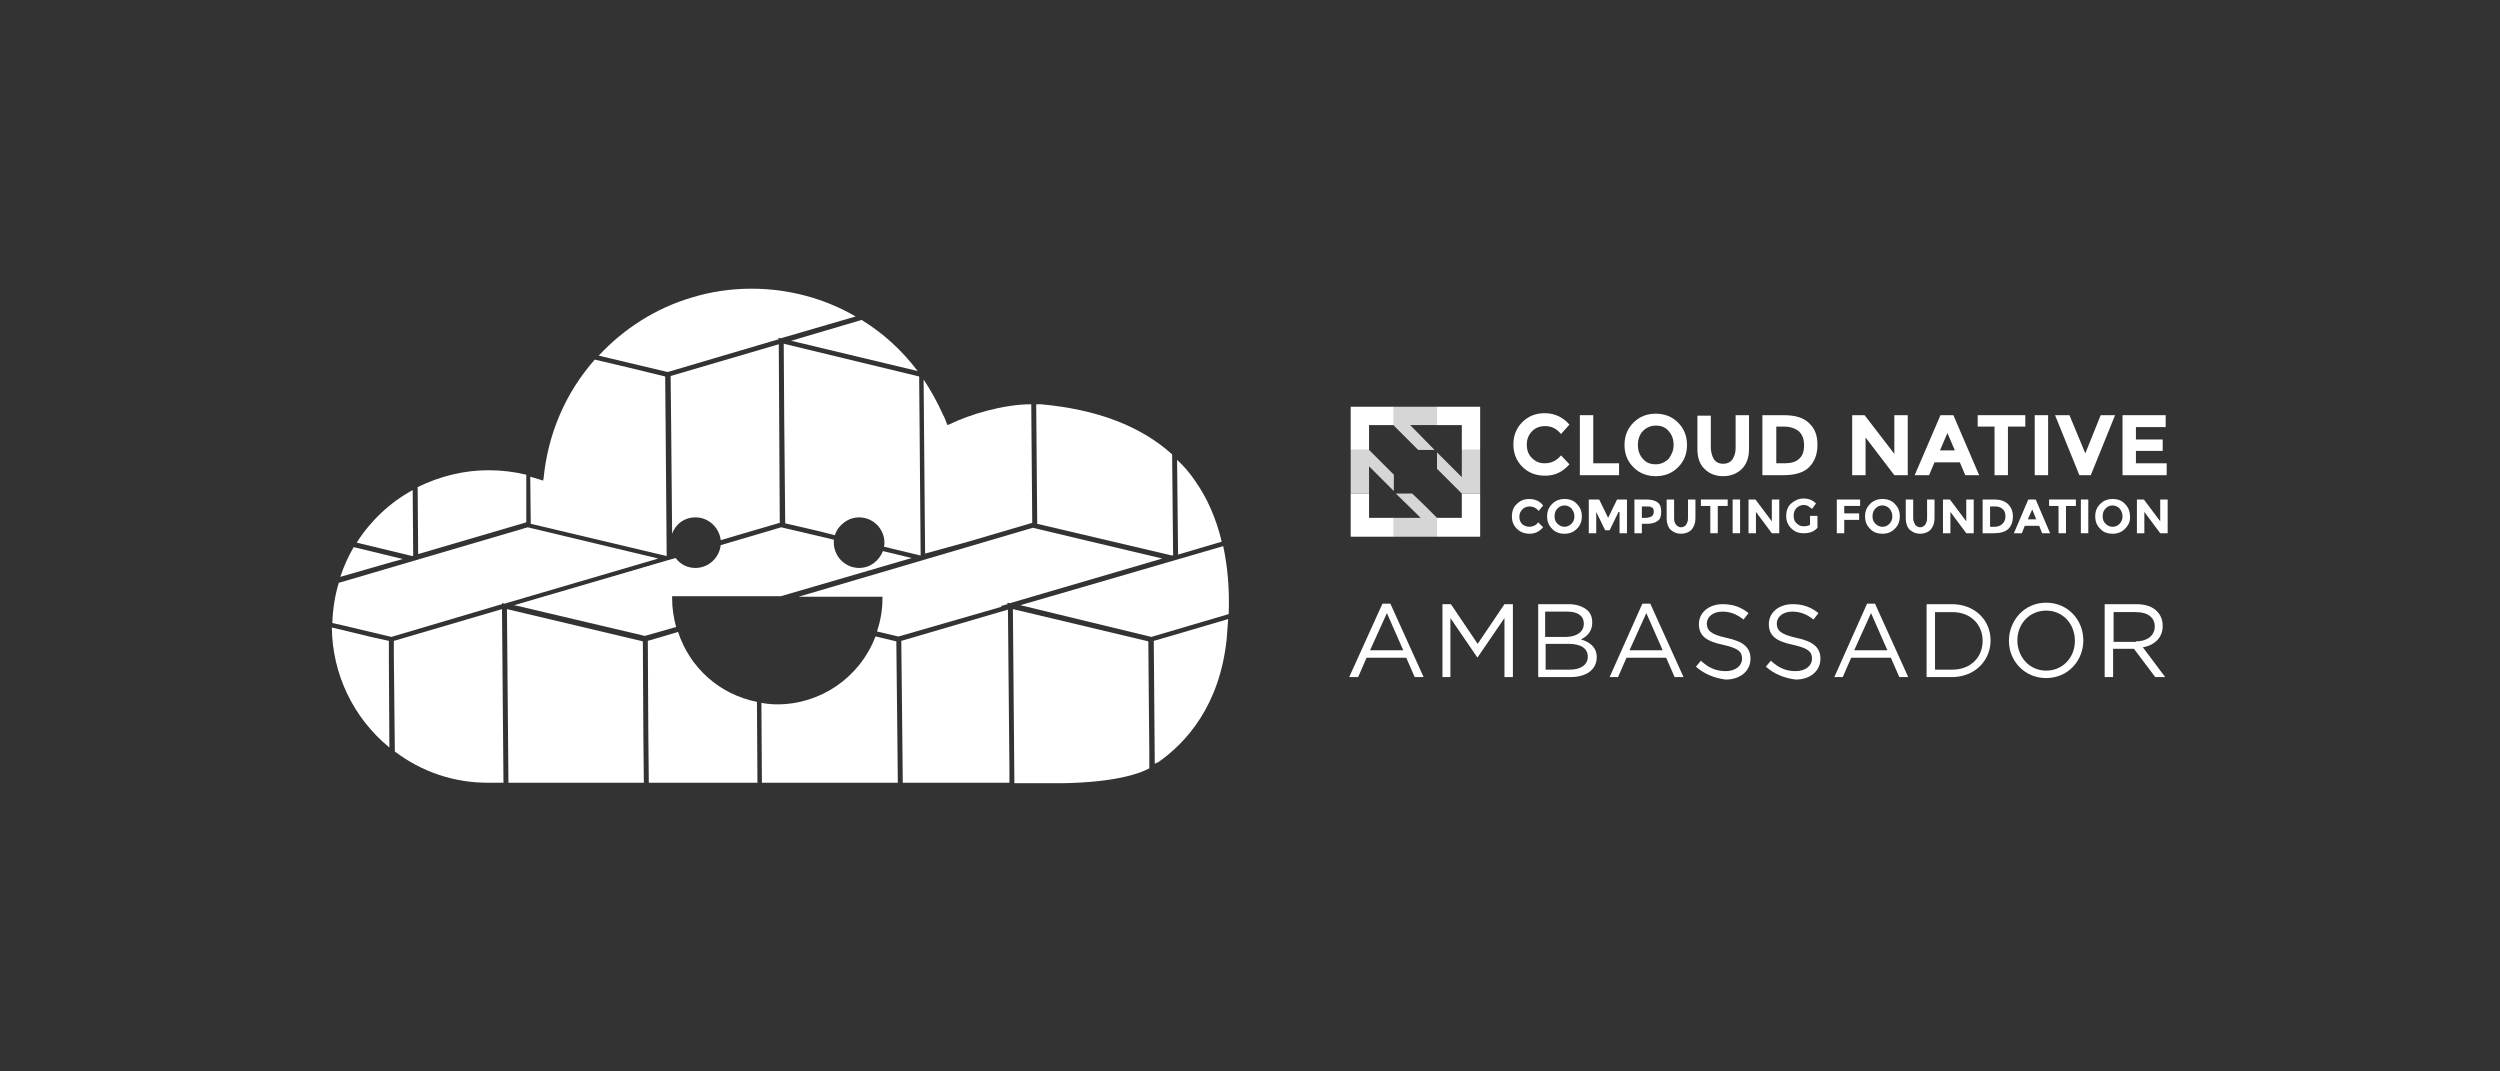 <?xml version="1.0" encoding="utf-8"?>
<!-- Generator: Adobe Illustrator 21.1.0, SVG Export Plug-In . SVG Version: 6.00 Build 0)  -->
<svg version="1.1" id="Layer_1" xmlns="http://www.w3.org/2000/svg" xmlns:xlink="http://www.w3.org/1999/xlink" x="0px" y="0px"
	 viewBox="0 0 504 216" style="enable-background:new 0 0 504 216;" xml:space="preserve">
<rect x="0" y="0" width="504" height="216" fill="#333333" stroke="none"/>
<style type="text/css">
	.st0{fill:#FFFFFF;}
	.st1{opacity:0.8;}
</style>
<g>
	<g>
		<g>
			<path class="st0" d="M278.7,121.7h1.6l6.7,14.8h-1.8l-1.7-3.9h-8l-1.7,3.9H272L278.7,121.7z M282.9,131.1l-3.3-7.5l-3.4,7.5
				H282.9z"/>
			<path class="st0" d="M290.8,121.8h1.7l5.4,8l5.4-8h1.7v14.7h-1.7v-11.9l-5.4,7.9h-0.1l-5.4-7.9v11.9h-1.6V121.8z"/>
			<path class="st0" d="M309.9,121.8h6.3c1.7,0,3,0.5,3.9,1.3c0.6,0.6,0.9,1.4,0.9,2.4v0c0,1.9-1.2,2.9-2.3,3.4
				c1.7,0.5,3.2,1.5,3.2,3.6v0c0,2.5-2.1,4-5.3,4h-6.5V121.8z M319.3,125.7c0-1.5-1.2-2.4-3.3-2.4h-4.5v5.1h4.4
				C317.9,128.3,319.3,127.4,319.3,125.7L319.3,125.7z M316.2,129.8h-4.6v5.2h4.9c2.2,0,3.6-1,3.6-2.6v0
				C320.1,130.7,318.7,129.8,316.2,129.8z"/>
			<path class="st0" d="M331.1,121.7h1.6l6.7,14.8h-1.8l-1.7-3.9h-8l-1.7,3.9h-1.7L331.1,121.7z M335.2,131.1l-3.3-7.5l-3.4,7.5
				H335.2z"/>
			<path class="st0" d="M341.9,134.4l1-1.2c1.5,1.4,3,2.1,5,2.1c2,0,3.3-1.1,3.3-2.5v0c0-1.4-0.7-2.1-3.8-2.8
				c-3.4-0.7-4.9-1.8-4.9-4.2v0c0-2.3,2-4,4.8-4c2.1,0,3.7,0.6,5.2,1.8l-1,1.3c-1.4-1.1-2.7-1.6-4.3-1.6c-1.9,0-3.1,1.1-3.1,2.4v0
				c0,1.4,0.8,2.2,4,2.9c3.3,0.7,4.8,1.9,4.8,4.2v0c0,2.5-2.1,4.2-5,4.2C345.6,136.7,343.6,135.9,341.9,134.4z"/>
			<path class="st0" d="M356,134.4l1-1.2c1.5,1.4,3,2.1,5,2.1c2,0,3.3-1.1,3.3-2.5v0c0-1.4-0.7-2.1-3.8-2.8
				c-3.4-0.7-4.9-1.8-4.9-4.2v0c0-2.3,2-4,4.8-4c2.1,0,3.7,0.6,5.2,1.8l-1,1.3c-1.4-1.1-2.7-1.6-4.3-1.6c-1.9,0-3.1,1.1-3.1,2.4v0
				c0,1.4,0.8,2.2,4,2.9c3.3,0.7,4.8,1.9,4.8,4.2v0c0,2.5-2.1,4.2-5,4.2C359.7,136.7,357.7,135.9,356,134.4z"/>
			<path class="st0" d="M376.4,121.7h1.6l6.7,14.8h-1.8l-1.7-3.9h-8l-1.7,3.9h-1.7L376.4,121.7z M380.5,131.1l-3.3-7.5l-3.4,7.5
				H380.5z"/>
			<path class="st0" d="M388.4,121.8h5.1c4.6,0,7.8,3.2,7.8,7.3v0c0,4.1-3.2,7.4-7.8,7.4h-5.1V121.8z M390.1,123.3V135h3.5
				c3.7,0,6.1-2.5,6.1-5.8v0c0-3.3-2.4-5.8-6.1-5.8H390.1z"/>
			<path class="st0" d="M405,129.2L405,129.2c0-4.1,3.1-7.7,7.5-7.7s7.5,3.5,7.5,7.6v0c0,4.1-3.1,7.6-7.5,7.6S405,133.2,405,129.2z
				 M418.3,129.2L418.3,129.2c0-3.4-2.4-6.1-5.8-6.1s-5.8,2.7-5.8,6v0c0,3.3,2.4,6.1,5.8,6.1S418.3,132.5,418.3,129.2z"/>
			<path class="st0" d="M424.4,121.8h6.3c1.8,0,3.3,0.5,4.2,1.5c0.7,0.7,1.1,1.7,1.1,2.9v0c0,2.4-1.7,3.9-4,4.3l4.5,6h-2l-4.3-5.7
				h-4.2v5.7h-1.7V121.8z M430.6,129.3c2.2,0,3.8-1.1,3.8-3v0c0-1.8-1.4-2.9-3.8-2.9h-4.5v6H430.6z"/>
		</g>
		<g>
			<g id="XMLID_1262_">
				<g>
					<path id="XMLID_3121_" class="st0" d="M311.4,93.4c1.3,0,2.4-0.5,3.3-1.6l1.7,1.8c-1.4,1.6-3,2.3-4.9,2.3
						c-1.9,0-3.4-0.6-4.6-1.8c-1.2-1.2-1.8-2.7-1.8-4.5c0-1.8,0.6-3.3,1.8-4.5c1.2-1.2,2.7-1.8,4.5-1.8c2,0,3.7,0.8,5,2.3l-1.7,1.9
						c-0.9-1.1-1.9-1.6-3.2-1.6c-1,0-1.9,0.3-2.6,1c-0.7,0.7-1.1,1.6-1.1,2.7s0.3,2,1,2.7C309.6,93.1,310.4,93.4,311.4,93.4z"/>
					<path id="XMLID_3119_" class="st0" d="M318.5,95.8V83.7h2.7v9.7h5.2v2.4H318.5z"/>
					<path id="XMLID_3116_" class="st0" d="M338.3,94.2c-1.2,1.2-2.7,1.8-4.5,1.8c-1.8,0-3.3-0.6-4.5-1.8c-1.2-1.2-1.8-2.7-1.8-4.5
						c0-1.8,0.6-3.3,1.8-4.5c1.2-1.2,2.7-1.8,4.5-1.8c1.8,0,3.3,0.6,4.5,1.8c1.2,1.2,1.8,2.7,1.8,4.5
						C340.1,91.5,339.5,93,338.3,94.2z M337.4,89.7c0-1.1-0.3-2-1-2.8c-0.7-0.8-1.5-1.1-2.6-1.1c-1,0-1.9,0.4-2.6,1.1
						c-0.7,0.8-1,1.7-1,2.8c0,1.1,0.3,2,1,2.8c0.7,0.8,1.5,1.1,2.6,1.1c1,0,1.9-0.4,2.6-1.1C337,91.7,337.4,90.8,337.4,89.7z"/>
					<path id="XMLID_3114_" class="st0" d="M345.6,92.7c0.5,0.6,1.1,0.8,1.8,0.8c0.8,0,1.4-0.3,1.8-0.8c0.4-0.6,0.7-1.3,0.7-2.3
						v-6.7h2.7v6.8c0,1.8-0.5,3.1-1.5,4.1c-1,0.9-2.2,1.4-3.7,1.4c-1.5,0-2.8-0.5-3.7-1.4c-1-0.9-1.5-2.3-1.5-4v-6.8h2.7v6.7
						C345,91.4,345.2,92.1,345.6,92.7z"/>
					<path id="XMLID_3111_" class="st0" d="M364.7,85.3c1.2,1.1,1.7,2.5,1.7,4.4c0,1.9-0.6,3.4-1.7,4.5c-1.1,1.1-2.9,1.6-5.2,1.6
						h-4.2V83.7h4.3C361.9,83.7,363.6,84.2,364.7,85.3z M362.7,92.5c0.7-0.6,1-1.5,1-2.7c0-1.2-0.3-2.1-1-2.8c-0.7-0.6-1.7-1-3.1-1
						h-1.5v7.4h1.7C361.1,93.4,362.1,93.1,362.7,92.5z"/>
					<path id="XMLID_3109_" class="st0" d="M381.9,83.7h2.7v12.1h-2.7l-5.8-7.6v7.6h-2.7V83.7h2.5l6,7.8V83.7z"/>
					<path id="XMLID_3106_" class="st0" d="M396.2,95.8l-1.1-2.6H390l-1.1,2.6H386l5.2-12.1h2.6l5.2,12.1H396.2z M392.6,87.3
						l-1.5,3.5h3L392.6,87.3z"/>
					<path id="XMLID_3104_" class="st0" d="M404.8,86v9.8h-2.7V86h-3.4v-2.3h9.6V86H404.8z"/>
					<path id="XMLID_3102_" class="st0" d="M410.2,83.7h2.7v12.1h-2.7V83.7z"/>
					<path id="XMLID_3100_" class="st0" d="M420.4,91.4l3.1-7.7h2.9l-4.9,12.1h-2.3l-4.9-12.1h2.9L420.4,91.4z"/>
					<path id="XMLID_3098_" class="st0" d="M436.6,83.7v2.4h-6v2.5h5.4v2.3h-5.4v2.5h6.2v2.4h-8.9V83.7H436.6z"/>
					<path id="XMLID_3096_" class="st0" d="M308.3,106.2c0.7,0,1.4-0.3,1.8-0.9l1,1c-0.8,0.9-1.7,1.3-2.7,1.3c-1,0-1.9-0.3-2.6-1
						c-0.7-0.7-1-1.5-1-2.5c0-1,0.3-1.9,1-2.5c0.7-0.7,1.5-1,2.5-1c1.1,0,2.1,0.4,2.8,1.3l-0.9,1.1c-0.5-0.6-1.1-0.9-1.8-0.9
						c-0.6,0-1.1,0.2-1.5,0.6c-0.4,0.4-0.6,0.9-0.6,1.5c0,0.6,0.2,1.1,0.6,1.5C307.3,106,307.8,106.2,308.3,106.2z"/>
					<path id="XMLID_3093_" class="st0" d="M317.9,106.6c-0.7,0.7-1.5,1-2.5,1c-1,0-1.9-0.3-2.5-1c-0.7-0.7-1-1.5-1-2.5
						c0-1,0.3-1.8,1-2.5c0.7-0.7,1.5-1,2.5-1c1,0,1.9,0.3,2.5,1c0.7,0.7,1,1.5,1,2.5C318.9,105.1,318.6,105.9,317.9,106.6z
						 M317.4,104.1c0-0.6-0.2-1.1-0.6-1.6c-0.4-0.4-0.9-0.6-1.4-0.6s-1,0.2-1.4,0.6c-0.4,0.4-0.6,0.9-0.6,1.6s0.2,1.1,0.6,1.5
						c0.4,0.4,0.9,0.6,1.4,0.6s1-0.2,1.4-0.6C317.2,105.2,317.4,104.7,317.4,104.1z"/>
					<path id="XMLID_3091_" class="st0" d="M326.3,103.2l-1.8,3.7h-0.9l-1.8-3.7v4.3h-1.5v-6.8h2.1l1.8,3.7l1.8-3.7h2v6.8h-1.5
						V103.2z"/>
					<path id="XMLID_3088_" class="st0" d="M334.2,101.3c0.5,0.4,0.7,1,0.7,1.9c0,0.8-0.2,1.5-0.7,1.8c-0.5,0.4-1.2,0.6-2.2,0.6H331
						v1.9h-1.5v-6.8h2.4C332.9,100.7,333.7,100.9,334.2,101.3z M333.1,104c0.2-0.2,0.3-0.5,0.3-0.9s-0.1-0.7-0.4-0.8
						c-0.2-0.2-0.6-0.2-1.1-0.2H331v2.3h1C332.5,104.3,332.9,104.2,333.1,104z"/>
					<path id="XMLID_3086_" class="st0" d="M337.9,105.8c0.3,0.3,0.6,0.5,1,0.5s0.8-0.2,1-0.5c0.2-0.3,0.4-0.7,0.4-1.3v-3.8h1.5v3.8
						c0,1-0.3,1.7-0.8,2.3c-0.5,0.5-1.2,0.8-2.1,0.8c-0.9,0-1.5-0.3-2.1-0.8c-0.5-0.5-0.8-1.3-0.8-2.3v-3.8h1.5v3.8
						C337.5,105,337.6,105.4,337.9,105.8z"/>
					<path id="XMLID_3084_" class="st0" d="M346.3,102v5.5h-1.5V102h-1.9v-1.3h5.4v1.3H346.3z"/>
					<path id="XMLID_3082_" class="st0" d="M349.3,100.7h1.5v6.8h-1.5V100.7z"/>
					<path id="XMLID_3080_" class="st0" d="M357.2,100.7h1.5v6.8h-1.5l-3.2-4.3v4.3h-1.5v-6.8h1.4l3.3,4.4V100.7z"/>
					<path id="XMLID_3078_" class="st0" d="M364.9,104h1.5v2.4c-0.7,0.8-1.6,1.1-2.8,1.1c-1,0-1.8-0.3-2.5-1c-0.7-0.7-1-1.5-1-2.5
						c0-1,0.3-1.9,1-2.5s1.5-1,2.5-1c1,0,1.8,0.3,2.5,1l-0.8,1.1c-0.3-0.3-0.6-0.4-0.8-0.6c-0.3-0.1-0.5-0.2-0.8-0.2
						c-0.6,0-1.1,0.2-1.5,0.6c-0.4,0.4-0.6,0.9-0.6,1.6c0,0.6,0.2,1.2,0.6,1.5c0.4,0.4,0.8,0.6,1.4,0.6c0.5,0,1-0.1,1.3-0.3V104z"/>
					<path id="XMLID_3076_" class="st0" d="M375,100.7v1.3h-3.2v1.5h3v1.3h-3v2.7h-1.5v-6.8H375z"/>
					<path id="XMLID_3073_" class="st0" d="M382,106.6c-0.7,0.7-1.5,1-2.5,1c-1,0-1.9-0.3-2.5-1c-0.7-0.7-1-1.5-1-2.5
						c0-1,0.3-1.8,1-2.5c0.7-0.7,1.5-1,2.5-1c1,0,1.9,0.3,2.5,1c0.7,0.7,1,1.5,1,2.5C383,105.1,382.7,105.9,382,106.6z M381.5,104.1
						c0-0.6-0.2-1.1-0.6-1.6c-0.4-0.4-0.9-0.6-1.4-0.6c-0.6,0-1,0.2-1.4,0.6c-0.4,0.4-0.6,0.9-0.6,1.6s0.2,1.1,0.6,1.5
						c0.4,0.4,0.9,0.6,1.4,0.6c0.6,0,1-0.2,1.4-0.6C381.3,105.2,381.5,104.7,381.5,104.1z"/>
					<path id="XMLID_3071_" class="st0" d="M386.1,105.8c0.3,0.3,0.6,0.5,1,0.5c0.4,0,0.8-0.2,1-0.5c0.2-0.3,0.4-0.7,0.4-1.3v-3.8
						h1.5v3.8c0,1-0.3,1.7-0.8,2.3c-0.5,0.5-1.2,0.8-2.1,0.8s-1.5-0.3-2.1-0.8c-0.5-0.5-0.8-1.3-0.8-2.3v-3.8h1.5v3.8
						C385.7,105,385.9,105.4,386.1,105.8z"/>
					<path id="XMLID_3069_" class="st0" d="M396.4,100.7h1.5v6.8h-1.5l-3.2-4.3v4.3h-1.5v-6.8h1.4l3.3,4.4V100.7z"/>
					<path id="XMLID_3066_" class="st0" d="M404.8,101.6c0.6,0.6,1,1.4,1,2.5c0,1.1-0.3,1.9-0.9,2.5c-0.6,0.6-1.6,0.9-2.9,0.9h-2.3
						v-6.8h2.4C403.2,100.7,404.1,101,404.8,101.6z M403.7,105.6c0.4-0.4,0.6-0.9,0.6-1.5c0-0.7-0.2-1.2-0.6-1.5
						c-0.4-0.4-0.9-0.5-1.7-0.5h-0.8v4.1h1C402.7,106.2,403.3,106,403.7,105.6z"/>
					<path id="XMLID_3063_" class="st0" d="M411.7,107.5l-0.6-1.5h-2.9l-0.6,1.5H406l2.9-6.8h1.5l2.9,6.8H411.7z M409.7,102.7
						l-0.9,2h1.7L409.7,102.7z"/>
					<path id="XMLID_3061_" class="st0" d="M416.5,102v5.5H415V102h-1.9v-1.3h5.4v1.3H416.5z"/>
					<path id="XMLID_3059_" class="st0" d="M419.5,100.7h1.5v6.8h-1.5V100.7z"/>
					<path id="XMLID_3056_" class="st0" d="M428.4,106.6c-0.7,0.7-1.5,1-2.5,1c-1,0-1.9-0.3-2.5-1c-0.7-0.7-1-1.5-1-2.5
						c0-1,0.3-1.8,1-2.5c0.7-0.7,1.5-1,2.5-1c1,0,1.9,0.3,2.5,1c0.7,0.7,1,1.5,1,2.5C429.5,105.1,429.1,105.9,428.4,106.6z
						 M427.9,104.1c0-0.6-0.2-1.1-0.6-1.6c-0.4-0.4-0.9-0.6-1.4-0.6c-0.6,0-1,0.2-1.4,0.6c-0.4,0.4-0.6,0.9-0.6,1.6s0.2,1.1,0.6,1.5
						c0.4,0.4,0.9,0.6,1.4,0.6c0.6,0,1-0.2,1.4-0.6C427.7,105.2,427.9,104.7,427.9,104.1z"/>
					<path id="XMLID_3054_" class="st0" d="M435.5,100.7h1.5v6.8h-1.5l-3.2-4.3v4.3h-1.5v-6.8h1.4l3.3,4.4V100.7z"/>
				</g>
			</g>
			<g id="XMLID_1257_">
				<polygon id="XMLID_1261_" class="st0" points="276,99.5 272.3,99.5 272.3,108.2 281,108.2 281,104.4 276,104.4 				"/>
				<polygon id="XMLID_1260_" class="st0" points="294.7,99.5 294.7,104.4 289.7,104.4 289.7,104.4 289.7,108.2 298.4,108.2 
					298.4,99.5 294.7,99.5 				"/>
				<polygon id="XMLID_1259_" class="st0" points="272.3,90.7 276,90.7 276,90.7 276,85.8 276,85.7 281,85.7 281,85.8 281,82 
					272.3,82 				"/>
				<polygon id="XMLID_1258_" class="st0" points="289.7,82 289.7,85.7 294.7,85.7 294.7,90.7 298.4,90.7 298.4,82 				"/>
			</g>
			<g id="XMLID_1252_" class="st1">
				<polygon id="XMLID_1256_" class="st0" points="289.2,90.7 284.3,85.7 289.7,85.7 289.7,82 281,82 281,85.8 285.9,90.7 				"/>
				<polygon id="XMLID_1255_" class="st0" points="284.7,99.5 281.4,99.5 285.6,103.6 286.4,104.4 284.7,104.4 281,104.4 281,108.2 
					289.7,108.2 289.7,104.4 287.2,101.9 				"/>
				<polygon id="XMLID_1254_" class="st0" points="294.7,90.7 294.7,94.5 294.7,96.2 293.8,95.3 289.7,91.2 289.7,94.5 292.2,97 
					294.7,99.5 298.4,99.5 298.4,90.7 				"/>
				<polygon id="XMLID_1253_" class="st0" points="281,95.7 276,90.7 272.3,90.7 272.3,99.5 276,99.5 276,94 281,99 				"/>
			</g>
		</g>
	</g>
	<g>
		<path class="st0" d="M71.3,110.3c-1.1,1.9-2,3.9-2.7,6l9.7-2.8l2.9-0.8L71.3,110.3z"/>
		<path class="st0" d="M83.3,112l-0.1-13.2c-4.6,2.5-8.5,6.2-11.3,10.6l5,1.2l6.2,1.5L83.3,112z"/>
		<polygon class="st0" points="71.9,109.4 76.9,110.6 71.9,109.4 		"/>
		<path class="st0" d="M106.1,105.3l0-4.6l0-5c-2.5-0.6-5-0.9-7.6-0.9c-5,0-9.8,1.2-14.3,3.4l0.1,13.5L106.1,105.3z"/>
		<polygon class="st0" points="84.2,98.3 84.2,98.3 84.3,111.7 84.3,111.7 		"/>
		<path class="st0" d="M134.2,87.2l-0.1-11.3l-7.8-1.9l-6.4-1.5c-5.9,6.7-9.4,14.9-10.3,23.8l-0.1,0.6l-0.6-0.2
			c-0.6-0.2-1.3-0.4-2-0.6l0.1,9.5l27.4,6.5L134.2,87.2z"/>
		<path class="st0" d="M140.2,104.3c2.6,0,4.8,2,5.1,4.6l3.7-1.1l8.2-2.4L157,69.4l-21.8,6.4l0.1,9.4l0.2,22.4
			C136.2,105.6,138,104.3,140.2,104.3z"/>
		<polygon class="st0" points="135.4,107.5 135.4,107.5 135.2,85.2 		"/>
		<path class="st0" d="M156.9,68.1l0.5,0.1l15.1-4.4c-6.4-3.7-13.6-5.6-21-5.6c-4.1,0-8.2,0.6-12.1,1.8c-7.1,2.1-13.6,6.2-18.7,11.7
			l13.9,3.3l22-6.5l0.4-0.1L156.9,68.1z"/>
		<path class="st0" d="M158,69.3l0.1,15.2l0.2,21l7.3,1.7l2.7,0.7c0.7-2.1,2.7-3.6,4.9-3.6c2.8,0,5.1,2.3,5.1,5.1
			c0,0.3,0,0.5-0.1,0.8l1.6,0.4l5.8,1.4l-0.2-24.8l-0.1-11.3L158,69.3z"/>
		<polygon class="st0" points="158,69.3 158,69.3 158.1,84.5 		"/>
		<path class="st0" d="M195.2,109.2l12.9-3.8l-0.2-23.9c-5.7,0-12.5,2.1-16.4,4l-0.5,0.2l-0.2-0.5c-0.2-0.5-0.4-1.1-0.7-1.6
			c-1.1-2.5-2.4-4.8-3.9-7.1l0.3,35.1L195.2,109.2z"/>
		<polygon class="st0" points="186.6,111.7 186.6,111.7 186.3,76.6 186.3,76.6 		"/>
		<path class="st0" d="M173.7,64.5l-14.2,4.2l25.5,6.1C181.8,70.6,178.1,67.2,173.7,64.5z"/>
		<polygon class="st0" points="173.7,64.5 159.4,68.6 159.4,68.6 173.7,64.5 		"/>
		<path class="st0" d="M75.2,128.5l-8.3-2c0.1,9.4,4.3,18.2,11.6,24.2l-0.1-17.1l0-4.4L75.2,128.5z"/>
		<path class="st0" d="M98.3,157.8h3.2l-0.3-35l-21.8,6.4l0,3.1l0.2,19.2C85,155.6,91.5,157.8,98.3,157.8z"/>
		<polygon class="st0" points="79.6,151.5 79.4,132.3 79.6,151.5 		"/>
		<path class="st0" d="M100.5,122l0.7-0.2l0-0.2l0.5,0.1l31-9.1l-25.5-6.1v0l-0.8-0.2l-38.1,11.2c-0.8,2.6-1.2,5.3-1.3,8.1l1.8,0.4
			l10.1,2.4L100.5,122z"/>
		<polygon class="st0" points="107.1,106.5 106.3,106.3 107.1,106.5 		"/>
		<polygon class="st0" points="67,125.5 68.8,126 67,125.5 		"/>
		<polygon class="st0" points="102.2,122.8 102.5,157.8 129.8,157.8 129.7,148 129.6,129.3 		"/>
		<polygon class="st0" points="102.2,122.8 102.5,157.8 102.5,157.8 102.2,122.8 		"/>
		<path class="st0" d="M130.7,147.6l0.1,10.2h21.9l-0.1-16.3c-7.5-1.5-13.5-6.8-15.9-14.1l-6.1,1.8L130.7,147.6z"/>
		<polygon class="st0" points="130.8,157.8 130.8,157.8 130.7,147.6 		"/>
		<path class="st0" d="M157.5,106.3l-12.2,3.6c-0.3,2.6-2.5,4.6-5.1,4.6c-1.6,0-3-0.7-4-2l0,0l-32.5,9.5l26.3,6.2l6.3-1.8
			c-0.5-1.9-0.8-3.8-0.8-5.7v-0.5h21.9l26.4-7.7l-5.8-1.4c-0.8,2-2.6,3.4-4.8,3.4c-2.8,0-5.1-2.3-5.1-5.1c0-0.2,0-0.4,0-0.6
			l-9.8-2.3v0L157.5,106.3z"/>
		<polygon class="st0" points="158.3,106.5 158.3,106.5 157.5,106.3 		"/>
		<polygon class="st0" points="136.2,112.6 135,112.9 134.6,113 134.6,113 103.6,122.1 103.7,122.1 136.2,112.6 		"/>
		<polygon class="st0" points="134.6,113 135,112.9 134.6,113 		"/>
		<path class="st0" d="M176.5,128.3c-3.1,8.2-11,13.7-19.8,13.7c-1,0-2.1-0.1-3.2-0.3l0.1,16.1H181l-0.1-9.8l-0.2-18.7L176.5,128.3z
			"/>
		<polygon class="st0" points="153.5,141.7 153.7,157.8 153.7,157.8 153.5,141.7 		"/>
		<path class="st0" d="M181.7,129.2l0.2,18.4l0.1,10.2h21.5c0,0,0,0,0,0l0-2.8l-0.3-32.1L181.7,129.2z"/>
		<polygon class="st0" points="182,157.8 182,157.8 181.9,147.6 		"/>
		<path class="st0" d="M202,122.3l-0.3-0.1l1.4-0.4l0-0.3l0.5,0.1l30.7-9l-15.6-3.7l-10.5-2.5L161,120.3h16.9v0.5
			c0,2.2-0.4,4.4-1.1,6.5l4.2,1l0.2,0L202,122.3z"/>
		<polygon class="st0" points="176.8,127.3 181,128.3 176.8,127.3 		"/>
		<path class="st0" d="M209.1,105.6l27.2,6.4l0.2-0.1l-0.1-10l-0.1-10.3c-6.3-5.7-15.2-9.1-26.5-10.1c-0.3,0-0.6,0-0.9,0l0.2,23.6
			l0,0L209.1,105.6z"/>
		<polygon class="st0" points="209.1,105.1 209.1,105.1 209.1,105.6 		"/>
		<path class="st0" d="M246.3,109.2c-1.1-4.6-2.9-8.8-5.4-12.3c-1-1.5-2.2-2.9-3.6-4.2l0.2,19.1L246.3,109.2z"/>
		<polygon class="st0" points="237.3,92.7 237.3,92.7 237.5,111.7 237.5,111.7 		"/>
		<path class="st0" d="M212.2,124.7l-8-1.9l0.2,23.3l0.1,11.8c0.4,0,0.8,0,1.3,0c0.8,0,1.7,0,2.7,0l0.8,0c1.8,0,3.4,0,4.9,0
			c10.6-0.2,15.4-1.9,17.3-2.9c0.1,0,0.1-0.1,0.2-0.1l0-3.4l-0.1-10.8l-0.1-11.4L212.2,124.7z"/>
		<polygon class="st0" points="204.5,157.8 204.5,157.8 204.4,146 		"/>
		<path class="st0" d="M233.3,153.7l0,0.1c5.8-4,12.6-11.5,14-25c0.1-1.3,0.2-2.6,0.3-4l-9.5,2.8l-5.5,1.6l0.2,24.8L233.3,153.7z"/>
		<path class="st0" d="M232.1,128.4l15.6-4.6c0.2-4.9-0.2-9.5-1.1-13.7l-30.2,8.8l-10.7,3.1L232.1,128.4z"/>
		<polygon class="st0" points="205.7,122.1 216.3,119 205.7,122.1 		"/>
	</g>
</g>
</svg>
